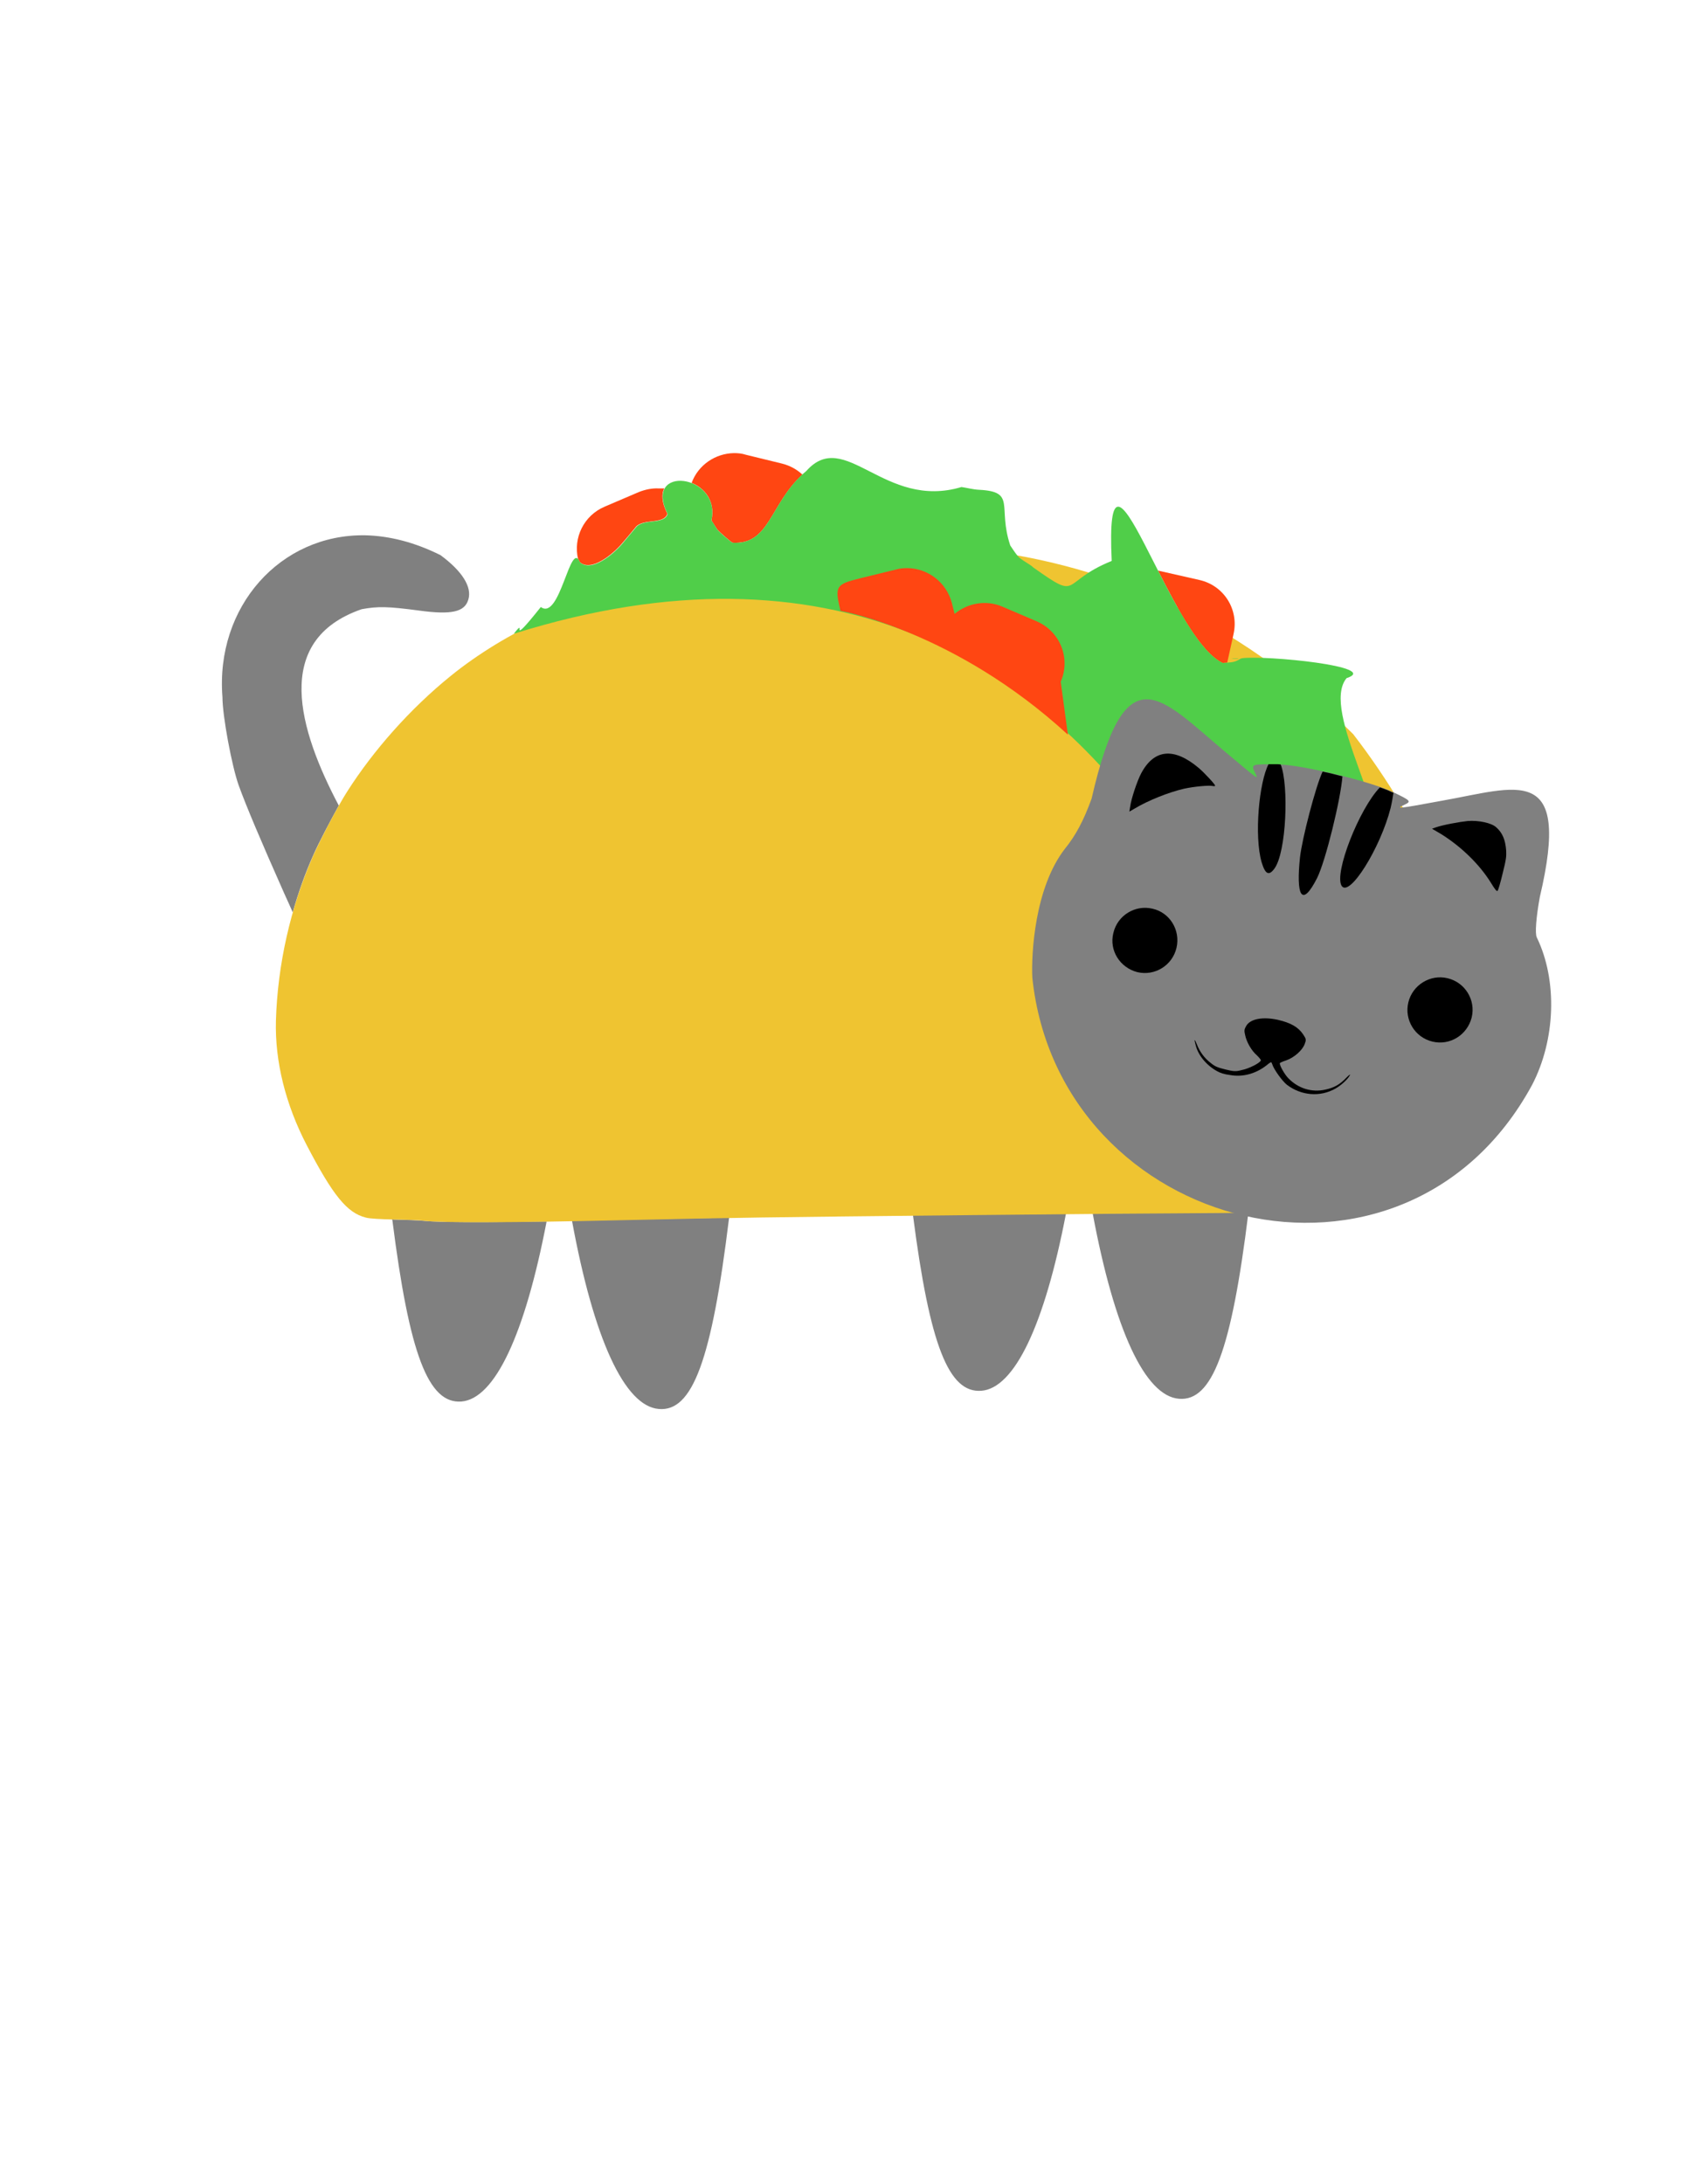 <?xml version="1.0" encoding="utf-8"?>
<!-- Generator: Adobe Illustrator 23.0.3, SVG Export Plug-In . SVG Version: 6.00 Build 0)  -->
<svg version="1.1" id="Layer_1" xmlns="http://www.w3.org/2000/svg" xmlns:xlink="http://www.w3.org/1999/xlink" x="0px" y="0px"
	 viewBox="0 0 612 792" style="enable-background:new 0 0 612 792;" xml:space="preserve">
<style type="text/css">
	.st0{fill:#808080;}
	.st1{fill:#FF4612;}
	.st2{fill:#EFC431;}
	.st3{fill:#50CE49;}
</style>
<g>
	<path class="st0" d="M452.9,439.6c-21.6,0.2-27.2,0.2-56.5,0.4c7.9,42.3,19,66.2,31.3,67.2C439.7,508.2,446.7,489.9,452.9,439.6
		L452.9,439.6z M386.7,440.1c-9.8,0.1-18,0.2-34.2,0.3c-8.9,0.1-14.1,0.2-21.3,0.2c6.1,47.3,13,64.6,24.8,63.7
		C368,503.4,378.9,480.6,386.7,440.1L386.7,440.1z M264.5,441.5c-11.1,0.2-21.7,0.4-36.8,0.7c-7.4,0.2-14,0.3-20.2,0.4
		c7.9,43,19.1,67.3,31.5,68.3C251.2,512,258.2,493.2,264.5,441.5L264.5,441.5z M142.3,442.1c6.2,49.1,13.1,67,25.1,66.1
		c12.1-1,23-24.2,30.9-65.3c-24.7,0.4-39.1,0.3-44.2-0.2c-2-0.2-7.1-0.4-11.4-0.5C142.6,442.1,142.4,442.1,142.3,442.1L142.3,442.1z
		"/>
	<path class="st0" d="M132.5,194.1c-30.8-0.5-54.4,25.9-51.8,58.7c0,6.8,3.4,25,5.9,32c2.8,7.7,8,20,16.4,38.9
		c1.2,2.7,2.2,4.8,3.2,7.1c2-7,4.4-13.9,7.4-20.6c2-4.6,6.1-12.3,9.3-18.1c-14.4-27.3-24.4-59.9,8.3-71.2c6-1.1,9.6-1,20.9,0.5
		c11.7,1.6,16.5,0.5,17.8-4c1.4-4.5-2.2-10.3-10.1-16.1C150.4,196.6,141.2,194.3,132.5,194.1L132.5,194.1z"/>
	<path class="st1" d="M266.3,164.3c-6.8,0.1-13,4.3-15.4,10.8c4.6,1.8,8.7,6.5,7.2,13.6c0.7,1.1,1.4,2.3,2.2,3.4
		c0.7,0.8,5.1,4.7,5.5,4.7c13.4,0.8,13.5-13.9,25.3-24.7c-2-1.9-4.6-3.3-7.4-4l-13.1-3.2C269.1,164.4,267.6,164.3,266.3,164.3
		L266.3,164.3z M238.8,177.1c-2.3-0.1-4.7,0.4-7,1.3l-12.4,5.3c-7.6,3.2-11.5,11.3-9.7,19c0.2,0.2,0.4,0.6,0.6,1.1
		c4.2,3.7,12-2.8,15.4-6.8c1.7-2,3.4-4,5.1-6.1c2.9-2.9,10-0.7,11.3-4.6c-2.1-4.2-2.2-7.2-1.1-9.2
		C240.3,177.1,239.6,177.1,238.8,177.1L238.8,177.1z M265.2,217.1c-14.9-0.1-30.7,1.3-47.5,4.6l3.2,7.4c3.6,8.5,13.4,12.4,21.8,8.7
		l12.4-5.3c4-1.7,7-4.9,8.6-8.6l5.5,1.4c7,1.7,13.9-1.1,17.8-6.7C280.1,217.7,272.7,217.2,265.2,217.1L265.2,217.1z"/>
	<path class="st2" d="M531.5,349.3c-3.3-11.9-7.4-24.5-10.9-33.2c-5.9-14.8-17.1-33.6-29.7-49.9c-85.9-85.8-196.6-80.7-294.4-41.2
		c-10.5,4.4-23.3,12.2-33,20.1c-14.6,11.8-28,26.9-37.6,42c-3.4,5.3-9.5,17-12.3,23.2c-8.2,18.7-12.9,39.4-13.5,59.8
		c-0.4,14.8,3.5,30.4,11.2,45.2c9.5,18.2,14.6,24.5,21.4,26.2c1.3,0.4,5.7,0.6,10.1,0.7c4.3,0.1,9.4,0.2,11.4,0.5
		c6.9,0.7,30.3,0.7,73.6-0.3c40.6-0.9,47.4-1,124.8-1.8c96.6-1,59-0.3,129.7-1.2C520.6,427.3,541.7,399.8,531.5,349.3L531.5,349.3z"
		/>
	<path class="st1" d="M420.1,206.9c7.1,14,15.6,29.8,23.5,33.5c0.6-0.1,1.1-0.1,1.6-0.1l2.3-10.4c2-8.9-3.5-17.6-12.4-19.6
		L420.1,206.9z"/>
	<path class="st3" d="M186.4,229.8c115-36.1,189.1,10.3,233,73.1l79.1,7c7.6-11.8-19.8-52.1-10-64c12.8-4.2-29.5-8.4-38.1-7.2
		c-0.1,0.1-0.1,0.1-0.2,0.1c0.7,0.1,0.7,0.1-0.1,0c-2.3,1.5-3.1,1.3-6.5,1.6c-19.7-9.1-43-94.3-40.3-37
		c-19.1,7.7-10.9,14.8-28.4,2.4c-1.3-1.3-4.6-2.8-5.7-4.2c-1-1.2-1.8-2.5-2.7-3.8c-4.7-14.1,2.3-19.5-11.3-20.2
		c-2.2-0.1-4.3-0.7-6.4-1c-28.1,8.4-42.2-21.7-56.3-5.8c-13.2,10.9-12.8,26.8-26.7,26c-0.4,0-4.8-3.8-5.5-4.7
		c-0.8-1.1-1.4-2.3-2.2-3.4c3.6-16.9-25-20.4-15.9-2.3c-1.3,3.9-8.4,1.6-11.3,4.6c-1.7,2-3.4,4.1-5.1,6.1c-3.4,4-11.2,10.5-15.4,6.8
		c-3.5-8.6-7.2,21.4-14.2,16.2C183.3,236.3,191.8,222.9,186.4,229.8L186.4,229.8z M446.9,238.8c-0.1,0.1,1.6,0.2,2.2,0.1
		c0.1,0,0.1,0,0.2-0.1c-0.7,0-1.4,0-2.3,0C446.9,238.8,446.9,238.8,446.9,238.8L446.9,238.8z"/>
	<path class="st1" d="M329.2,206c-1.4,0-2.8,0.1-4.1,0.5l-13.1,3.2c-8.9,2.2-9.2,2.9-7.1,11.8c0,0,41.6,7.3,82.5,44.9l-2.6-19.2
		c3.7-8.5-0.2-18.2-8.7-21.9l-12.4-5.3c-6-2.6-12.7-1.3-17.4,2.6l-1-4C343.3,211.1,336.6,206.1,329.2,206L329.2,206z"/>
	<path class="st0" d="M522.8,290.4c-15.7,2.9-16.7,3-13.3,1.4c2.6-1.2,2.3-1.5-4.2-4.6c-8.6-4-33.1-9.9-41.5-10
		c-9.8-0.2-10-0.1-8.6,2.8c1.4,2.9,1.9,3.2-10.4-7.1c-24.1-20.2-36.5-36.9-48.8,16.7c-2.9,8-5.8,13.4-9.7,18.2
		c-11,14.2-12.2,38.2-11.8,46.7c9.7,92.6,134.8,124.6,181.3,38.9c8.5-16.3,9.3-37.9,1.7-53.5c-0.7-1.4-0.2-7.5,1.1-14.6
		C570.2,276.2,550.3,285.6,522.8,290.4L522.8,290.4z"/>
	<path d="M441.5,388.4c-3.8-2.1-6.8-5.7-7.7-9.3c-0.7-2.5-0.5-2.6,0.4-0.4c1,2.6,2.7,5,5.1,6.8c1.6,1.3,2.5,1.6,5.3,2.3
		c2.9,0.7,3.7,0.8,5.9,0.2c2.6-0.5,6.7-2.6,6.9-3.5c0.1-0.2-0.6-1-1.4-1.8c-2-1.7-3.8-4.9-4.3-7.4c-0.4-1.6-0.3-2.1,0.4-3.3
		c1.5-2.6,6.1-3.4,11.5-2.2c4.7,1.1,7.3,2.6,9.1,5.2c1.2,1.8,1.2,2,0.6,3.6c-0.8,2.2-3.8,4.9-6.7,5.9c-1.3,0.4-2.3,0.9-2.3,1
		c-0.2,0.7,1.7,4.1,3.1,5.5c3.6,3.7,8.5,5.2,13.4,4.1c3.2-0.7,5.2-1.8,7.6-4.3c1-1,1.5-1.4,1.3-0.9c-0.8,1.5-3.1,3.6-5.2,4.8
		c-5.6,3.2-12.5,2.6-17.7-1.4c-1.6-1.3-4.7-5.5-5.3-7.5c-0.3-0.8-0.3-0.8-1.3-0.1c-4.1,3.5-9.1,5-14,4.1
		C444.3,389.6,442.5,389,441.5,388.4L441.5,388.4z"/>
	<path d="M426.8,343.7c-1.5,6.4-7.9,10.3-14.2,8.8c-6.3-1.6-10.3-7.9-8.7-14.2c1.5-6.4,7.9-10.3,14.2-8.8
		C424.4,330.9,428.3,337.3,426.8,343.7L426.8,343.7z"/>
	<path d="M533.9,368.9c-1.6,6.4-7.9,10.3-14.2,8.8c-6.4-1.5-10.3-7.9-8.8-14.2s7.9-10.3,14.2-8.8
		C531.5,356.2,535.4,362.6,533.9,368.9L533.9,368.9z"/>
	<path d="M410,292.5c0.3-2.6,2.5-9.3,4-12.1c4.7-8.8,11.9-9.5,20.9-1.9c2,1.7,6.1,6.1,5.9,6.4c0,0.2-0.4,0.2-0.9,0.1
		c-1.3-0.3-6.8,0.2-10.4,1c-5.6,1.3-13.1,4.3-17.9,7.2l-1.9,1.1L410,292.5z M540.8,320c-4.1-6.6-10.7-13-17.9-17.5l-3.4-2l1.4-0.5
		c2.6-0.9,8.6-2,11.6-2.3c3.9-0.3,8.5,0.7,10.2,2.2c2.3,2,3.4,4.5,3.7,8.5c0.1,2.3,0,3.2-1.3,8.4c-0.8,3.4-1.6,6-1.8,6.2
		C543,323.3,542.5,322.8,540.8,320L540.8,320z"/>
	<path d="M484.2,280.8c-1.4-0.4-2.9-0.7-4.4-1c-2.5,5.3-7.4,24.1-8.2,31.1c-0.7,6.7-0.6,11.4,0.4,13c1.1,1.7,3.1-0.2,5.8-5.5
		c3.1-6.2,8.6-28.7,9.2-36.9C486,281.3,485.1,281,484.2,280.8L484.2,280.8z M500.6,285.5c-7.5,7.7-16.7,31.1-13.9,35.7
		c2.8,4.4,14.1-13.7,17.8-28.3c0.5-2.2,0.8-4,1-5.4c-0.2-0.1-0.4-0.2-0.5-0.2C503.9,286.7,502.3,286.1,500.6,285.5L500.6,285.5z
		 M464.6,277.2c-0.4,0-0.7-0.1-1-0.1c-1.3,0-2.5,0-3.4,0c-3.4,6.4-5.3,26-2.5,35.6c1.3,4.3,2.6,5,4.6,2.3
		C466.7,309.1,467.6,284.7,464.6,277.2L464.6,277.2z"/>
	<!-- <path d="M135,514c-1,0-3.1,0.1-6.4,0.4v18.1h-2.1c-1.9,0-3.4,0.1-4.5,0.3c-0.4,0.4-0.6,1.3-0.6,2.7c0,3.4,0.5,6,1.4,7.7
		c1.1,0.6,2.6,1,4.7,1.2c0.2,3.7,0.4,7.6,0.5,11.6c0.2,4.1,0.2,7.2,0.3,9.4c0.1,2.1,0.2,4.2,0.3,6.4c0.2,2.1,0.5,3.7,1,4.9
		c0.4,1.1,1.1,2.1,1.8,2.8c1.7,1.5,5.3,2.3,10.7,2.3c4.2,0,9.4-0.5,15.7-1.3c0.8-1.1,1.3-3.7,1.3-7.9c0-2.5-0.3-4.6-1-6.5l-8.8,2
		l0.5,2c-0.7,0.1-1.7,0.2-2.9,0.2c-3,0-4.9-0.5-5.5-1.6c-0.7-1.1-1-4.2-1-9.2v-6.8c0.1-3.2,0.1-5.9,0.1-8c0.8,0,2.1,0.1,3.8,0.1h3.7
		c2.6,0,4.8-0.1,6.8-0.4c0.4-0.4,0.5-1.3,0.5-2.6c0-3.5-0.5-6.1-1.4-7.7c-1-0.6-5-1-12.1-1.4l-1-18.2C138,514.1,136,514,135,514
		L135,514z M462.4,514c-1,0-3.1,0.1-6.4,0.4v18.1h-2.1c-1.9,0-3.4,0.1-4.5,0.3c-0.4,0.4-0.6,1.3-0.6,2.7c0,3.4,0.5,6,1.4,7.7
		c1.1,0.6,2.7,1,4.7,1.2c0.2,3.7,0.4,7.6,0.5,11.6c0.1,4.1,0.2,7.2,0.2,9.4c0.1,2.1,0.2,4.2,0.3,6.4c0.2,2.1,0.5,3.7,1,4.9
		c0.5,1.1,1.1,2.1,1.9,2.8c1.7,1.5,5.3,2.3,10.7,2.3c4.1,0,9.4-0.5,15.6-1.3c0.8-1.1,1.3-3.7,1.3-7.9c0-2.5-0.3-4.6-1-6.5l-8.8,2
		l0.6,2c-0.8,0.1-1.7,0.2-2.9,0.2c-3,0-4.9-0.5-5.6-1.6c-0.7-1.1-1-4.2-1-9.2v-6.8c0.1-3.2,0.1-5.9,0.1-8c0.8,0,2,0.1,3.7,0.1h3.7
		c2.6,0,4.9-0.1,6.8-0.4c0.4-0.4,0.5-1.3,0.5-2.6c0-3.5-0.5-6.1-1.4-7.7c-1-0.6-5-1-12.1-1.4l-1-18.2
		C465.3,514.1,463.4,514,462.4,514L462.4,514z M264.1,529.1c-1.8,0-3.7,0.2-5.6,0.6l-0.8,2.4c-0.8-0.1-2-0.1-3.5-0.1
		c-4.9,0-9.4,0.8-13.5,2.4c-4,1.6-7.3,3.7-9.8,6.2c-2.5,2.6-4.4,5.3-5.9,8.5c-1.3,3-2,6.1-2,9.2c0,6.5,2.7,12.2,8.2,16.9
		c5.6,4.6,12.7,7,21.4,7c1.7,0,3.5-0.1,5.3-0.2l1.1,1.5c1.7,0.1,3.1,0.2,4.4,0.2c4.7,0,8.5-1.1,11.2-3.2c0.4-3.5,0.7-6,0.7-7.6
		c0-3.8-1.2-7.3-3.5-10.2c-1.7-0.3-3.2-0.5-4.5-0.5c-4.6,0-8.5,1.1-11.7,3.2l0.3,3.4c-3.2,0.8-5.8,1.3-7.8,1.3c-3.3,0-6.2-1-8.6-2.9
		c-2.3-2-3.5-5-3.5-9.1c0-4.9,1.7-8.6,5.1-11.2s7.5-3.9,12.2-3.9c0.8,0,1.8,0.1,3.1,0.2l-0.6,3.7c4.5,1.3,8.3,1.9,11.3,1.9
		c1.7,0,3.4-0.4,5.2-1.1c1.9-0.8,2.8-3.5,2.8-8.2c0-1.6-0.2-4-0.6-7C271.1,530.1,267.6,529.1,264.1,529.1L264.1,529.1z M373.5,529.1
		c-1.8,0-3.7,0.2-5.6,0.6l-0.8,2.4c-0.8-0.1-2-0.1-3.5-0.1c-4.9,0-9.4,0.8-13.5,2.4c-4,1.6-7.3,3.7-9.8,6.2
		c-2.5,2.6-4.4,5.3-5.9,8.5c-1.3,3-2,6.1-2,9.2c0,6.5,2.7,12.2,8.2,16.9c5.6,4.6,12.7,7,21.4,7c1.7,0,3.5-0.1,5.3-0.2l1.1,1.5
		c1.7,0.1,3.1,0.2,4.4,0.2c4.7,0,8.5-1.1,11.2-3.2c0.4-3.5,0.7-6,0.7-7.6c0-3.8-1.2-7.3-3.5-10.2c-1.7-0.3-3.2-0.5-4.5-0.5
		c-4.6,0-8.5,1.1-11.7,3.2l0.2,3.4c-3.2,0.8-5.8,1.3-7.7,1.3c-3.3,0-6.2-1-8.6-2.9c-2.3-2-3.5-5-3.5-9.1c0-4.9,1.7-8.6,5.1-11.2
		c3.4-2.6,7.5-3.9,12.2-3.9c0.7,0,1.8,0.1,3.1,0.2l-0.6,3.7c4.5,1.3,8.3,1.9,11.3,1.9c1.7,0,3.4-0.4,5.2-1.1
		c1.9-0.8,2.8-3.5,2.8-8.2c0-1.6-0.2-4-0.6-7C380.5,530.1,377.1,529.1,373.5,529.1L373.5,529.1z M204.6,531.8
		c-2.4,0-4.3,0.2-5.8,0.5c-1.3,0.4-2.6,1-3.9,2.2c0.1,1.1,0.1,3.4,0.1,6.8c-0.1,0-0.2-0.3-0.4-1c-0.2-0.7-0.5-1.4-1.1-2.3
		c-0.5-1-1.1-1.9-2-2.8c-0.8-1-1.9-1.7-3.4-2.4c-1.4-0.6-3.1-1-4.9-1c-4.1,0-7.7,1.6-10.7,4.7c-3,3.1-5.2,6.8-6.6,11.2
		c-1.3,4.3-2,8.7-2,13.3l0,0c0,5.9,1.3,11,3.8,15.2c2.5,4.1,6.3,6.2,11.2,6.2c1.6,0,4.2-0.8,7.7-2.5c3.6-1.7,5.8-2.6,6.5-2.9
		c-0.2,0.2-0.3,0.7-0.3,1.1c0,0.8,0.2,1.9,0.7,3.1c1.3,0.2,4.7,0.4,10.1,0.4c3,0,5.7-0.3,8.1-1c2.3-0.7,3.8-1.3,4.2-2
		c0.2-0.7,0.3-2.5,0.3-5.3c0-5-0.2-7.8-0.8-8.2c-2.7-0.6-5.5-0.8-8.2-0.8c-0.7,0-1.2,0.1-1.7,0.2c0.6-0.9,0.9-5.5,0.9-13.9
		c0-2.9-0.1-4.5-0.3-4.9c0.8,0.1,1.4,0.2,2.1,0.2c1.4,0,2.9-0.2,4.8-0.5c1.9-0.4,2.9-0.8,3.1-1.3c0.3-0.5,0.4-2.4,0.4-5.5
		c0-3-0.1-4.8-0.4-5.3l-0.2-0.1c-0.1-0.1-0.4-0.2-1-0.4c-0.4-0.2-1.1-0.4-1.8-0.6c-0.8-0.2-1.9-0.4-3.5-0.5
		C208.2,531.8,206.5,531.8,204.6,531.8L204.6,531.8z M431.9,531.8c-2.5,0-4.4,0.2-5.8,0.5c-1.4,0.4-2.6,1-4,2.2
		c0.1,1.1,0.1,3.4,0.1,6.8c-0.1,0-0.2-0.3-0.4-1c-0.2-0.7-0.6-1.4-1.1-2.3c-0.5-1-1.2-1.9-2-2.8c-0.7-1-1.9-1.7-3.4-2.4
		c-1.4-0.6-3-1-4.9-1c-4.1,0-7.7,1.6-10.7,4.7c-3,3.1-5.2,6.8-6.7,11.2c-1.3,4.3-2,8.7-2,13.3c0,5.9,1.3,11,3.7,15.2
		c2.6,4.1,6.3,6.2,11.2,6.2c1.6,0,4.2-0.8,7.8-2.5c3.6-1.7,5.8-2.6,6.5-2.9c-0.2,0.2-0.3,0.7-0.3,1.1c0,0.8,0.2,1.9,0.7,3.1
		c1.3,0.2,4.6,0.4,10.1,0.4c3,0,5.7-0.3,8-1c2.4-0.7,3.8-1.3,4.3-2c0.2-0.7,0.2-2.5,0.2-5.3c0-5-0.2-7.8-0.7-8.2
		c-2.7-0.6-5.5-0.8-8.3-0.8c-0.7,0-1.2,0.1-1.6,0.2c0.5-0.9,0.8-5.5,0.8-13.9c0-2.9-0.1-4.5-0.3-4.9c0.8,0.1,1.5,0.2,2.2,0.2
		c1.3,0,2.9-0.2,4.8-0.5c1.8-0.4,2.9-0.8,3.1-1.3c0.2-0.5,0.4-2.4,0.4-5.5c0-3-0.1-4.8-0.4-5.3l-0.2-0.1c-0.2-0.1-0.5-0.2-1-0.4
		c-0.5-0.2-1.1-0.4-1.9-0.6c-0.8-0.2-1.9-0.4-3.4-0.5C435.5,531.8,433.8,531.8,431.9,531.8L431.9,531.8z M307.3,532.1
		c-7.6,0-13.7,2.8-18.4,8.3c-4.7,5.5-7.1,12.2-7.1,20.2c0,2.6,0.3,5,0.8,7.4c0.6,2.3,1.6,4.6,2.9,6.8c1.4,2.2,3.5,4,6.2,5.3
		c2.8,1.3,6.1,1.9,9.9,1.9c7.2,0,13.1-2.3,17.6-6.9c4.5-4.6,6.8-11.3,6.8-20.2c0-3.1-0.3-5.9-1-8.5c-0.6-2.6-1.6-5-3-7.2
		c-1.3-2.2-3.2-4-5.8-5.2C313.7,532.7,310.8,532.1,307.3,532.1L307.3,532.1z M186.1,545c2.2,0,4.1,0.7,5.8,2c1.8,1.3,2.7,2.6,2.7,4
		v1.1c0,0.4-0.1,1.3-0.2,2.6c-0.1,1.3-0.2,3.2-0.4,5.6c-0.1,2.5-0.2,5.2-0.5,8.1c-0.1,0.5-1,1.2-2.8,1.9c-1.7,0.7-3.2,1-4.6,1
		c-2.4,0-4.7-1.2-7-3.7s-3.3-5.5-3.3-9.1c0-3.3,0.9-6.4,2.7-9.2C180.4,546.5,182.9,545,186.1,545L186.1,545z M413.4,545
		c2.2,0,4.1,0.7,5.9,2c1.8,1.3,2.7,2.6,2.7,4v1.1c0,0.4-0.1,1.3-0.2,2.6c-0.1,1.3-0.2,3.2-0.4,5.6c-0.1,2.5-0.3,5.2-0.5,8.1
		c-0.1,0.5-1.1,1.2-2.8,1.9c-1.7,0.7-3.3,1-4.6,1c-2.5,0-4.8-1.2-7-3.7c-2.2-2.5-3.2-5.5-3.2-9.1c0-3.3,0.9-6.4,2.6-9.2
		C407.7,546.5,410.2,545,413.4,545L413.4,545z M307.1,545.4c2.6,0,4.8,1.1,6.5,3.2c1.7,2.1,2.6,4.6,2.6,7.5c0,1.9-0.3,4-1,6.2
		c-0.7,2.2-1.8,4.3-3.5,6.2c-1.7,1.9-3.8,2.9-6.2,2.9c-2.7,0-5.1-1.1-7.1-3.5c-2-2.3-2.9-5-2.9-8.2c0-3.5,1.1-6.8,3.3-9.8
		C301.2,546.9,303.9,545.4,307.1,545.4L307.1,545.4z"/> -->
</g>
</svg>
